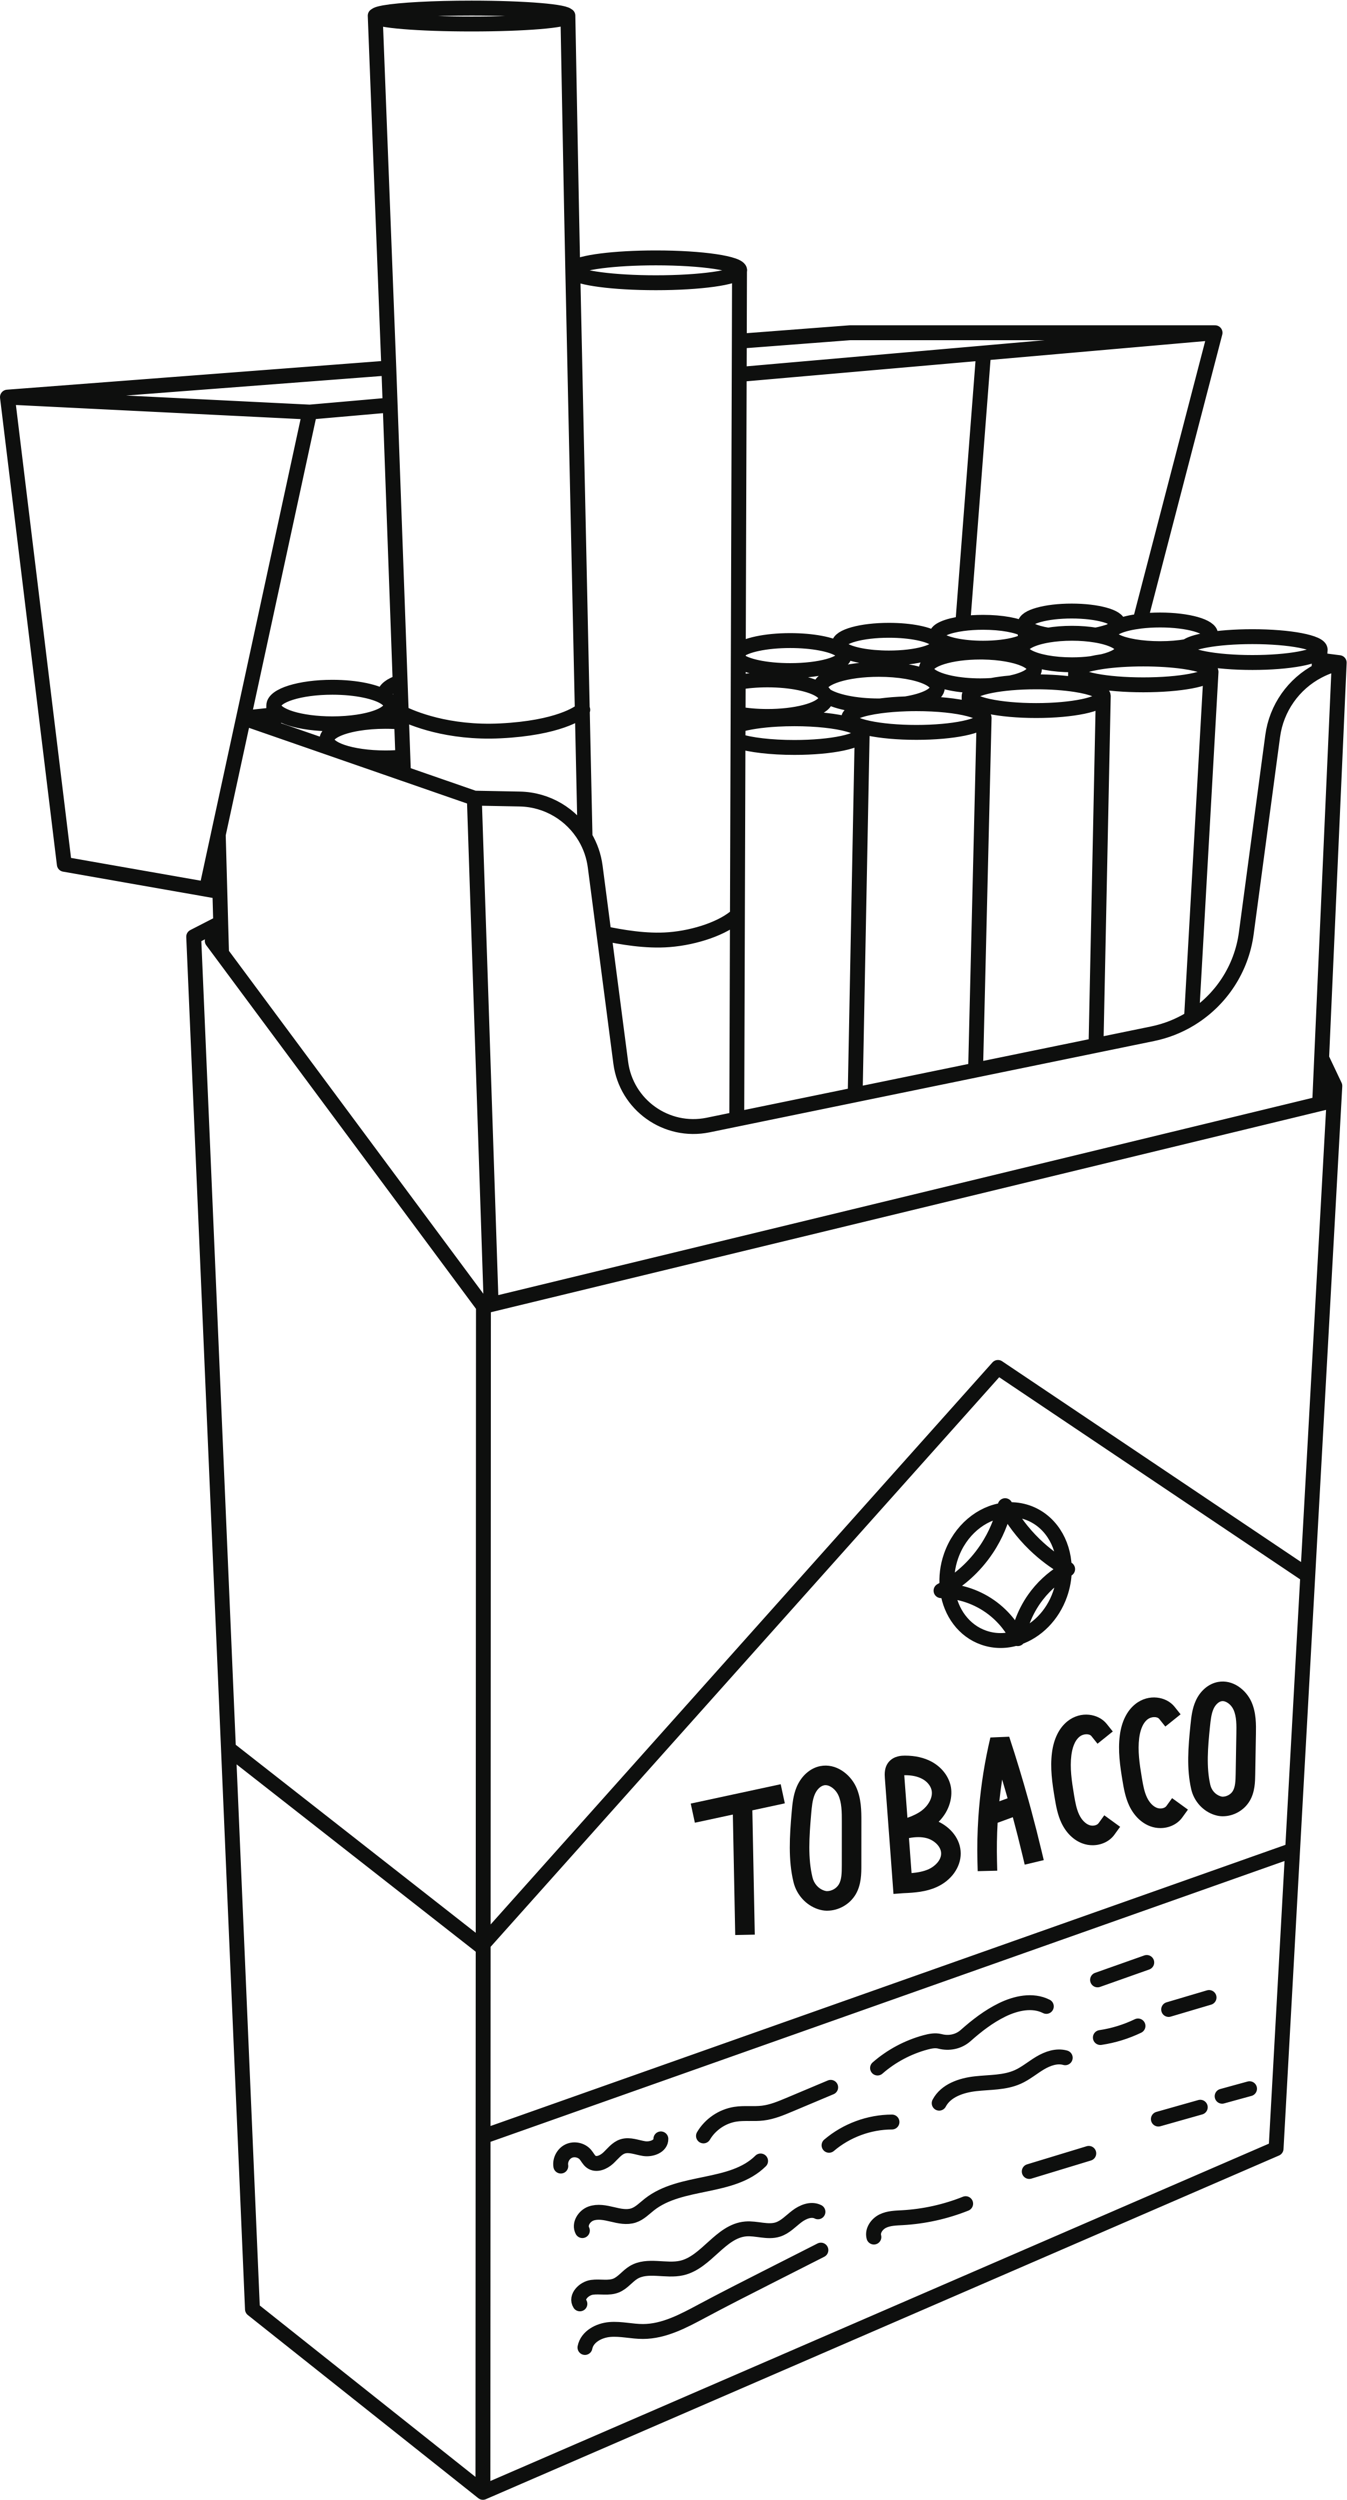 <?xml version="1.0" encoding="UTF-8" standalone="no"?>
<svg
   xmlns:dc="http://purl.org/dc/elements/1.1/"
   xmlns:cc="http://creativecommons.org/ns#"
   xmlns:rdf="http://www.w3.org/1999/02/22-rdf-syntax-ns#"
   xmlns:svg="http://www.w3.org/2000/svg"
   xmlns="http://www.w3.org/2000/svg"
   viewBox="0 0 361.613 670.667"
   height="670.667"
   width="361.613"
   xml:space="preserve"
   id="svg2"
   version="1.1"><defs
     id="defs6" /><g
     transform="matrix(1.333,0,0,-1.333,0,670.667)"
     id="g10"><g
       transform="scale(0.1)"
       id="g12"><path
         id="path14"
         style="fill:none;stroke:#0e0f0e;stroke-width:30;stroke-linecap:round;stroke-linejoin:round;stroke-miterlimit:10;stroke-dasharray:none;stroke-opacity:1"
         d="m 2028.93,1992.64 c -1.67,2.85 -3.21,5.6 -4.64,8.24 -0.63,-2.78 -1.34,-5.72 -2.16,-8.85 -5.45,-20.92 -15.54,-48.99 -34.95,-78.13 -25.99,-39.07 -57.45,-63.15 -79.71,-76.92 v -0.03 c -4.52,-2.79 -8.67,-5.15 -12.3,-7.15 3.39,-0.03 7.88,-0.18 13.24,-0.67 20.28,-1.81 53.03,-8.24 85.35,-30.89 30.98,-21.71 47.42,-48.41 55.09,-63.37 0.3,-0.57 0.58,-1.12 0.84,-1.64 0.13,0.68 0.25,1.34 0.37,2.03 3.52,18.56 12.55,52.09 38.32,85.33 18.86,24.27 39.81,39.59 55.03,48.69 2.39,1.45 4.67,2.72 6.76,3.88 -2.22,1.24 -4.48,2.54 -6.83,3.9 -17.7,10.5 -38.89,25.35 -60.2,46.06 -25.31,24.59 -42.63,49.51 -54.21,69.52 z m -6.8,-0.61 c -45.71,-5.7 -88.58,-40.68 -106.72,-92.5 -7.33,-21.01 -9.78,-42.35 -7.94,-62.55 m 142.59,-101.72 c 37.08,12.44 69.64,44.06 84.83,87.5 5.43,15.53 8.19,31.24 8.52,46.52 m -0.07,7.78 c -1.6,50.12 -29.37,94.39 -74.15,110.03 -13.22,4.61 -26.83,6.37 -40.26,5.55 m -120.52,-163.51 c 6.37,-43.29 32.78,-80.01 72.68,-93.95 22.34,-7.83 45.84,-7.43 67.76,-0.31 m 15.65,2040.52 0.08,-11.49 0.09,-9.15 m -1574.256,-168.69 60.848,6.46 m -0.18,-27.5 0.18,27.5 0.125,18.7 m 1185.003,-55.45 -14.13,-728.03 m 259.71,758.34 -0.03,-0.75 -17.19,-707.8 m 434.87,104.47 39.3,696.25 0.03,0.7 m 258.12,18.64 -39.74,5.07 m 1.39,21.19 -0.05,-0.76 v -0.06 l -1.34,-20.37 -1.4,-21.32 m -434,-51.29 -0.03,-0.76 -14.61,-702.01 m -723.51,-148.5 1.33,410.47 1.15,350.57 0.13,31.92 0.06,22.5 0.21,63.7 0.15,45.48 0.07,16.76 v 0.03 l 1.81,557.4 0.22,66.94 0.42,140.92 v 1.85 m -345.63,512.37 c 0,0 0,-0.24 0,-0.73 0.37,-18.94 7.37,-399.04 9.74,-507.73 0,-0.39 0.03,-0.73 0.03,-1.09 v -0.03 c 0.03,-2 0.09,-4 0.12,-6.01 1.18,-54.96 2.39,-109.93 3.58,-164.89 0.51,-23.5 1.03,-47 1.51,-70.49 4.7,-215.66 9.37,-431.31 14.01,-646.93 1.85,-85.13 3.7,-170.27 5.55,-255.37 m -365.697,127.92 -1.184,33.16 -2.546,70.49 -0.696,18.59 -0.422,11.76 -1.82,50.3 -20.133,557.39 -2.695,74.61 -27.379,708.32 -0.031,0.73 M 989.172,2405.72 955.25,3424.85 M 2461.29,812.242 c 18.4,5.039 36.81,10.09 55.21,15.156 m -99.23,-37.289 c -28.14,-7.937 -56.24,-15.89 -84.38,-23.859 M 2072.83,660.801 c 39.96,12.129 79.95,24.289 119.91,36.449 M 1944.77,596.02 c -40.6,-16.219 -83.87,-25.801 -127.52,-28.239 -13.34,-0.75 -27.2,-0.929 -39.23,-6.781 -12.01,-5.82 -21.59,-19.32 -18.05,-32.199 M 1178.06,306.559 c 4.27,21.812 28.16,34.453 50.32,36.23 22.14,1.801 44.21,-4.059 66.43,-4.027 42.84,0.039 82.28,21.527 120.06,41.718 42.59,22.77 85.71,44.629 128.79,66.489 36.53,18.523 73.06,37.043 109.57,55.57 m -5.91,77.07 c -13.8,6.942 -30.57,-0.089 -42.81,-9.457 -12.28,-9.402 -23.2,-21.402 -37.87,-26.113 -20.71,-6.641 -43.11,2.953 -64.79,1.133 -50.97,-4.313 -79.01,-67.25 -128.88,-78.621 -32.05,-7.332 -68.85,8.039 -97.02,-8.942 -12.58,-7.578 -21.49,-20.757 -35.08,-26.308 -15.18,-6.192 -32.5,-1.371 -48.75,-3.641 -16.22,-2.281 -33.17,-19.551 -24.25,-33.289 m 1267.07,616.609 c -27.13,-8.04 -54.26,-16.082 -81.37,-24.101 m -137.52,-56.488 c 26.26,3.91 51.87,11.789 75.8,23.308 m -146.56,-64 c -17.07,4.852 -35.38,-1.597 -50.63,-10.668 -15.22,-9.101 -28.95,-20.832 -45.14,-28.039 -26.32,-11.742 -56.3,-10.344 -84.93,-13.594 -28.62,-3.207 -59.75,-13.609 -73.15,-39.109 m -95.05,-37.93 C 1750.42,760.25 1704.65,743.332 1669.63,713.5 M 1531.8,681.93 c -57.66,-57.141 -160.14,-37.348 -223.92,-87.551 -10.22,-8.039 -19.53,-17.918 -31.84,-22.047 -13.79,-4.633 -28.83,-1.211 -42.96,2.148 -14.16,3.34 -29.25,6.59 -42.93,1.641 -13.67,-4.941 -24.13,-21.492 -17.28,-34.312 m 1037.54,504.611 c 33.05,11.67 66.07,23.37 99.08,35.05 m -202.25,-88.411 c -27.59,13.971 -61.4,6.543 -89.13,-7.071 -26.99,-13.218 -50.82,-31.617 -73.37,-51.629 -14.13,-12.519 -33.51,-16.461 -51.76,-11.668 -0.09,0.028 -0.18,0.059 -0.27,0.079 -9.34,2.351 -19.22,0.402 -28.5,-2.09 -35.65,-9.578 -69.09,-27.371 -96.89,-51.66 m -94.36,-38.86 c -27.64,-11.64 -55.29,-23.25 -82.92,-34.871 -17.4,-7.297 -35.05,-14.699 -53.78,-16.98 -18.34,-2.227 -37.08,0.55 -55.33,-2.297 -26.41,-4.121 -50.63,-20.59 -64.18,-43.633 m -85.8,-6 c 0.3,-14.77 -18.92,-21.738 -33.53,-19.578 -14.61,2.179 -29.5,8.969 -43.54,4.418 -11.98,-3.91 -19.86,-15.008 -29.11,-23.547 -9.27,-8.531 -23.79,-14.832 -34.04,-7.461 -5.13,3.668 -7.73,9.82 -11.85,14.578 -8.04,9.242 -22.38,12.281 -33.45,7.102 -11.06,-5.192 -17.91,-18.141 -15.97,-30.2 M 2603.18,1307.36 972.895,731.102 M 2633.77,1860.3 2009.83,2279.08 973.074,1118.66 l -4.336,-4.85 -508.64,398.23 m 348.715,2065.95 c -10.336,0.97 -21.313,1.46 -32.622,1.46 -19.976,0 -38.773,-1.55 -55.269,-4.28 -37.289,-6.18 -62.668,-18.43 -62.668,-32.53 0,-9.52 11.613,-18.22 30.652,-24.74 21.555,-7.4 52.696,-12.06 87.285,-12.06 12.25,0 24.043,0.57 35.168,1.66 m 1395.081,245.52 h 0.03 0.03 c 9.79,1.63 22.74,5.36 31.01,8.27 h 0.03 m 15.01,9.58 c -0.18,1.94 -0.46,4.49 -0.46,4.52 0,14.37 -41.98,26.05 -93.8,26.05 -51.81,0 -93.79,-11.68 -93.79,-26.05 0,-9.58 18.64,-17.95 46.37,-22.46 m -130.96,25.83 c -14.68,0 -28.57,-0.94 -40.93,-2.61 -31.29,-4.22 -52.88,-13.13 -52.88,-23.43 0,-2.91 1.73,-5.74 4.91,-8.34 12.56,-10.31 47.6,-17.71 88.9,-17.71 51.8,0 93.79,11.67 93.79,26.05 0,3.99 -3.27,7.82 -9.12,11.18 -15.09,8.79 -47.32,14.86 -84.67,14.86 z m -189.58,-16.07 c -55.48,0 -100.47,-12.49 -100.47,-27.89 0,-3.86 2.81,-7.52 7.88,-10.86 15.27,-10 50.99,-17.03 92.59,-17.03 55.44,0 100.44,12.49 100.44,27.89 0,3.12 -1.85,6.12 -5.28,8.94 -13.43,11.01 -50.99,18.95 -95.16,18.95 z m -303.52,-59.27 c 13.07,-12.61 54.94,-21.83 104.6,-21.83 60.09,0 108.81,13.52 108.81,30.19 0,4.19 -3.03,8.16 -8.55,11.77 -16.52,10.85 -55.17,18.46 -100.26,18.46 -49.57,0 -91.41,-9.22 -104.53,-21.8 m -681.005,-61.57 c -19.223,-6.55 -30.926,-15.25 -30.926,-24.84 0,-2.78 1,-5.48 2.883,-8.09 v -0.03 m 6.516,-6.33 h 0.031 c 5.641,-4.1 13.582,-7.83 23.316,-11.01 m 1429.815,152.95 c -1.09,-1.3 -1.87,-2.6 -2.33,-3.97 -0.3,-0.91 -0.45,-1.82 -0.45,-2.76 0,-4.7 3.94,-9.12 10.94,-13.04 0.12,-0.05 0.24,-0.11 0.37,-0.18 0.42,-0.27 0.88,-0.51 1.36,-0.72 0.09,-0.06 0.21,-0.13 0.33,-0.18 17.4,-8.8 50.6,-14.71 88.65,-14.71 19.59,0 37.93,1.58 53.42,4.3 h 0.03 c 0.27,0.03 0.49,0.07 0.76,0.13 m 38.78,12.73 c 5.57,3.58 8.67,7.52 8.67,11.67 0,15.92 -45.51,28.86 -101.66,28.86 -14.13,0 -27.62,-0.84 -39.83,-2.3 -0.22,-0.03 -0.4,-0.06 -0.61,-0.09 -17.62,-2.18 -32.63,-5.7 -43.39,-10.16 -0.14,-0.06 -0.3,-0.12 -0.46,-0.18 -6.7,-2.82 -11.7,-5.97 -14.55,-9.4 m -16.58,-61.48 c 24.16,5.79 39.72,14.88 39.72,25.13 0,5.61 -4.7,10.92 -12.95,15.5 m -2.06,1.08 c -9.51,4.86 -23.07,8.83 -39.17,11.5 m -0.06,0 c -14.16,2.33 -30.28,3.67 -47.41,3.67 -17.44,0 -33.84,-1.37 -48.16,-3.76 -31.85,-5.4 -53.5,-15.89 -53.5,-27.99 0,-5.76 4.88,-11.13 13.45,-15.79 17.56,-9.53 50.48,-15.92 88.21,-15.92 13.73,0 26.85,0.85 38.8,2.4 0.03,0 0.03,0 0.06,0 m -162.29,-38.84 c 28.8,6.09 47.75,16.4 47.75,28.1 0,7.31 -7.43,14.13 -20.1,19.68 -18.73,8.21 -48.97,13.73 -83.37,14.28 -1.79,0.03 -3.59,0.03 -5.4,0.03 -60.12,0 -108.87,-15.22 -108.87,-33.99 0,-4.97 3.42,-9.7 9.61,-13.98 17.1,-11.79 55.12,-20.01 99.26,-20.01 7.85,0 15.49,0.28 22.86,0.77 m -172.93,-37.05 c 0.03,0.02 0.06,0.02 0.09,0.02 37.62,6.13 63.3,18.44 63.3,32.6 0,7.61 -7.43,14.7 -20.13,20.58 -21.22,9.83 -57.09,16.25 -97.81,16.25 -65.12,0 -117.93,-16.49 -117.93,-36.83 0,-2.19 0.6,-4.31 1.76,-6.37 h 0.02 m 8.13,-8.43 v -0.03 c 18.28,-12.91 59.76,-21.98 108.02,-21.98 0.85,0 1.7,0 2.55,0.03 h 0.03 m -285.99,-16.22 c 17.4,-3.18 37.63,-5 59.21,-5 6.7,0 13.31,0.18 19.7,0.52 55.77,2.94 98.24,18.06 98.24,36.31 0,2.16 -0.61,4.28 -1.76,6.34 m 0,0.03 c -1.61,2.91 -4.4,5.76 -8.13,8.43 m -0.02,0 c -18.26,12.94 -59.73,22.01 -108.03,22.01 -21.5,0 -41.65,-1.79 -59,-4.94 m -708.828,-32.23 c -18.016,13.1 -59.82,22.32 -108.512,22.32 -65.121,0 -117.933,-16.5 -117.933,-36.81 0,-20.35 52.812,-36.81 117.933,-36.81 18.344,0 35.684,1.31 51.149,3.64 39.535,5.94 66.789,18.56 66.789,33.17 0,2.79 -1,5.52 -2.879,8.13 m -0.031,0 c -1.547,2.18 -3.758,4.3 -6.516,6.33 m 438.428,-473.26 c 35.11,-7.16 84.68,-16.13 131.48,-12.37 53.15,4.24 109.42,23.47 137.37,49.2 m -676.993,407.33 c 21.317,-10.65 93.383,-41.63 200.033,-36.3 116.49,5.83 157.9,35.96 164.54,41.51 0.7,0.54 1,0.85 1,0.85 m 1212.26,121.21 -1.57,-24.07 m -218.18,-20.83 -0.39,-25.47 m -214.04,-23.43 -0.06,-25.84 m -242.49,-18.13 -0.09,-12.97 m 680.67,156.92 c -2.51,-2 -3.85,-4.06 -3.85,-6.18 0,-14.37 61.07,-26.01 136.37,-26.01 73.88,0 134.07,11.18 136.35,25.19 m 0,0.06 c 0.03,0.25 0.05,0.52 0.05,0.76 0,14.37 -61.06,26.04 -136.4,26.04 -35.93,0 -68.61,-2.63 -92.95,-7 -19.16,-3.4 -33.14,-7.85 -39.54,-12.86 m -192,-34.4 c -19.74,-4.56 -31.63,-10.34 -31.63,-16.68 0,-14.37 61.04,-26.04 136.38,-26.04 74.06,0 134.37,11.3 136.34,25.34 m 0.03,0.7 c 0,8.52 -21.44,16.07 -54.57,20.83 -22.8,3.24 -51.12,5.18 -81.8,5.18 -30.59,0 -58.85,-1.91 -81.62,-5.15 -8.52,-1.24 -16.25,-2.64 -23.07,-4.18 m 24.04,-65.58 c 0,9.64 -22.13,18.19 -56.12,23.43 -22.22,3.43 -49.51,5.46 -78.97,5.46 -18.14,0 -35.45,-0.76 -51.24,-2.15 -14.13,-1.25 -27.01,-2.98 -38.26,-5.12 -27.95,-5.28 -45.57,-13.01 -45.57,-21.62 0,-15.98 60.48,-28.9 135.07,-28.9 73.46,0 133.21,12.53 135.06,28.14 m -449.49,-18.83 c -37.99,-5.12 -63.19,-14.13 -63.19,-24.38 0,-15.97 61.07,-28.89 136.38,-28.89 74.12,0 134.45,12.52 136.34,28.14 m -157.53,29.29 c -18.9,-0.61 -36.48,-2.07 -51.97,-4.16 m 209.53,-24.38 c 0,6.89 -11.31,13.19 -30.26,18.13 -25.02,6.59 -63.25,10.77 -106.11,10.77 -7.19,0 -14.22,-0.12 -21.1,-0.34 m -338.24,-74.82 c 24.45,-7.82 66.25,-12.94 113.76,-12.94 75.31,0 136.37,12.91 136.37,28.89 0,6.49 -10.13,12.49 -27.26,17.34 -24.89,7 -64.51,11.55 -109.11,11.55 -11.85,0 -23.35,-0.33 -34.32,-0.91 -32.89,-1.82 -60.97,-6.15 -79.31,-12.01 m -332.8,912.36 c 10.25,-12.37 81.28,-21.92 167.41,-21.92 89.29,0 162.32,10.28 168.33,23.29 0,0.03 0.03,0.03 0.03,0.06 0.24,0.54 0.36,1.12 0.36,1.66 0,13.83 -75.52,25.02 -168.72,25.02 -84,0 -153.68,-9.1 -166.56,-21.01 -0.4,-0.36 -0.73,-0.7 -0.97,-1.06 M 949.672,5015 c -77.797,0 -144.859,-3.79 -175.629,-9.28 -0.035,0 -0.066,0 -0.094,0 -11.488,-2.06 -17.922,-4.36 -17.922,-6.76 0,-8.85 86.684,-16.03 193.645,-16.03 106.958,0 193.638,7.18 193.638,16.03 0,8.85 -86.68,16.04 -193.638,16.04 z M 1980.87,4320.72 1938.98,3776.15 M 623.754,4201.84 15,4231.98 m 770.742,-15.95 -161.988,-14.19 -133.34,-615.78 -50.84,-234.63 v -0.07 l -20.738,-95.83 m 1069.854,1022.08 492.18,43.11 466.17,40.84 M 783.047,4290.64 15,4231.98 129.512,3291.7 442.758,3236.73 m 1853.182,544.3 151.1,580.53 h -735.33 l -222.8,-17.01 m -998.496,-758.49 60.668,-21.04 137.613,-47.72 123.848,-42.96 142.707,-49.49 91.41,-1.75 c 55.63,-1.06 104.69,-31.26 131.58,-76.68 10.55,-17.76 17.67,-37.86 20.49,-59.48 l 17.53,-134.52 33.86,-259.95 c 11.07,-85.01 92.02,-142.73 176,-125.51 l 57.66,11.82 238.48,48.96 9.76,2.01 231.61,47.54 1.12,0.24 240.62,49.36 1.92,0.39 113.99,23.4 c 27.29,5.58 52.79,15.77 75.68,29.65 0.9,0.55 1.78,1.1 2.66,1.67 59.21,36.9 100.69,98.9 110.31,170.87 l 53.14,396.8 c 7.55,56.52 42.17,105.18 91.77,131.13 0.37,0.18 0.73,0.36 1.09,0.54 7.13,3.73 14.58,6.95 22.29,9.65 l 18.85,6.6 -35.38,-795.87 v -0.03 l -4.06,-91.95 m -2218.056,541.62 3.184,-114.63 1.726,-62.78 v -0.03 l 1.727,-61.52 v -0.03 M 972.59,15 l 0.305,716.102 0.179,387.558 0.547,1283.3 m -546.176,735.69 18.766,-25.25 m 0,-0.03 527.41,-710.41 15.551,3.76 1668.458,404.02 11.64,2.81 m -7.58,89.14 26.59,-56.06 -54.51,-985.33 -30.59,-552.94 L 2569.95,706.73 972.59,15 508.426,383.629 461.25,1485.09 l -1.152,26.95 -70.008,1633.95 54.394,27.93" /><path
         id="path16"
         style="fill:#0e0f0e;fill-opacity:1;fill-rule:nonzero;stroke:none"
         d="m 1572.28,1440.25 -79.35,-17.08 -17.85,-3.84 -83.98,-18.07 8.31,-38.53 76.49,16.45 4.79,-242.48 39.41,0.79 -4.94,250.16 65.43,14.06 -8.31,38.54" /><path
         id="path18"
         style="fill:#0e0f0e;fill-opacity:1;fill-rule:nonzero;stroke:none"
         d="m 1695.31,1276.95 c 0,-15.83 -0.42,-28.68 -5.77,-38.01 -4.69,-8.23 -14.52,-13.89 -24,-13.89 h -0.33 c -0.65,0 -2.46,0.15 -5.52,1.15 -11.41,3.82 -20.35,13.89 -23.35,26.32 -9.43,38.87 -6.76,81.25 -2.61,128.63 v 0.03 c 1.19,13.53 2.4,27.53 7.25,38.75 4.15,9.58 11.46,16.71 18.58,18.1 1.01,0.21 1.98,0.3 2.97,0.3 10.13,0 20.83,-9.64 25.56,-19.64 7.28,-15.34 7.28,-34.74 7.28,-53.48 z m 28.43,158.6 c -11.91,25.16 -40.41,47.38 -71.84,41.14 -20.04,-3.97 -37.63,-19.35 -47.09,-41.08 -7.39,-17.1 -8.98,-35.11 -10.37,-51 -4.27,-49.05 -7.21,-96.78 3.61,-141.37 6.15,-25.49 25.01,-46.35 49.14,-54.42 6.13,-2.03 11.98,-3.1 17.47,-3.18 h 0.91 c 23.67,0 46.45,13.15 58.17,33.71 10.98,19.19 10.98,41.38 10.98,57.57 l 0.06,88.26 c 0,20.94 0,46.99 -11.04,70.37" /><path
         id="path20"
         style="fill:#0e0f0e;fill-opacity:1;fill-rule:nonzero;stroke:none"
         d="m 2489.94,1541.6 -0.12,-6.64 c -0.39,-24.77 -0.82,-49.54 -1.27,-74.31 -0.25,-14.25 -0.79,-25.81 -5.65,-33.99 -4.18,-7.03 -12.85,-11.73 -21.06,-11.52 -0.3,0 -1.43,0.1 -3.55,0.76 -10.37,3.21 -18.37,12.13 -20.88,23.28 -8.07,35.54 -5.01,74.38 -0.52,117.82 1.27,12.22 2.61,24.86 7.15,34.95 3.73,8.23 10.07,14.25 16.13,15.38 8.28,1.48 19.1,-6.25 24.1,-17.22 6.28,-13.95 5.98,-31.51 5.67,-48.51 z m 30.23,64.73 c -10.82,23.86 -37.32,45.2 -67.03,39.75 -19.02,-3.46 -35.84,-17.62 -44.99,-37.88 -7.19,-15.94 -8.92,-32.5 -10.43,-47.13 h -0.03 c -4.85,-46.97 -8.1,-89.23 1.27,-130.62 5.63,-24.79 23.89,-44.8 47.6,-52.21 4.94,-1.51 9.66,-2.36 14.07,-2.51 0.6,0 1.24,-0.04 1.87,-0.04 21.96,0 43.12,11.99 54.3,30.87 10.59,17.83 10.92,38.41 11.16,53.39 0.45,24.77 0.85,49.57 1.27,74.34 l 0.13,6.64 c 0.33,19.32 0.75,43.39 -9.19,65.4" /><path
         id="path22"
         style="fill:#0e0f0e;fill-opacity:1;fill-rule:nonzero;stroke:none"
         d="m 1870.22,1269.19 c -10.28,-4.64 -21.81,-6.7 -34.39,-7.85 l -5.24,70.49 c 13.97,2.6 25.86,2.55 36.13,-0.28 14.07,-3.84 28.65,-16.39 28.68,-30.77 0.04,-13.94 -13.03,-26.13 -25.18,-31.59 z m -48.91,186.43 c -0.03,0.54 -0.09,1.61 -0.15,2.72 0.4,0.04 0.85,0.04 1.33,0.04 13.95,0.03 25.75,-2.49 34.99,-7.52 9.52,-5.19 16.43,-13.41 18.52,-22.04 3.8,-15.59 -7.51,-32.47 -19.58,-41.57 -7.55,-5.64 -16.71,-10.28 -28.9,-14.61 z m 69.06,-90.99 c 23.14,23.02 29.02,52.45 23.96,73.47 -4.74,19.55 -18.58,36.83 -37.99,47.38 -15.19,8.24 -33.42,12.37 -54.15,12.3 -5.79,-0.05 -21.16,-0.2 -31.78,-12.12 -9.91,-11.3 -8.9,-25.83 -8.39,-32.9 l 6.58,-87.89 0.24,-3.42 1.15,-15.49 c 0,-0.28 0.03,-0.55 0.06,-0.79 0,-0.12 0.03,-0.25 0.03,-0.36 l 0.13,-1.46 7.72,-103.96 1.43,-19.31 0.06,-0.67 20.01,1.49 c 23.07,0.97 45.6,2.72 66.94,12.33 29.47,13.23 48.48,39.75 48.45,67.64 -0.09,29.38 -20.76,52.55 -44.45,63.76" /><path
         id="path24"
         style="fill:#0e0f0e;fill-opacity:1;fill-rule:nonzero;stroke:none"
         d="m 2012.62,1405.86 c 1.54,14.65 3.39,29.26 5.61,43.82 3.76,-12.56 7.43,-25.14 10.97,-37.76 -5.51,-2.03 -11.06,-4.06 -16.58,-6.06 z m 84.85,-99.23 c -6.42,26.95 -13.31,53.91 -20.55,80.8 -1.63,6.1 -3.3,12.19 -5,18.28 -12.13,43.75 -25.31,87.29 -39.45,130.16 l -37.9,-1.61 c -11.21,-47.17 -18.85,-95.11 -22.92,-143.37 -0.47,-5.64 -0.9,-11.31 -1.27,-16.98 -2,-29.59 -2.6,-59.3 -1.88,-89.02 l 0.52,-19.67 39.38,0.97 -0.49,19.71 c -0.63,25.59 -0.23,51.2 1.25,76.73 10.19,3.73 20.37,7.46 30.59,11.22 6.83,-25.41 13.31,-50.9 19.37,-76.37 l 4.58,-19.16 38.35,9.15 -4.58,19.16" /><path
         id="path26"
         style="fill:#0e0f0e;fill-opacity:1;fill-rule:nonzero;stroke:none"
         d="m 2212.39,1361.72 c -3.28,-4.52 -11.83,-6.23 -18.66,-3.74 -8.06,2.94 -15.54,10.75 -20.54,21.43 -5.18,11.05 -7.56,23.71 -10.14,39.1 -4.84,28.87 -8.59,54.84 -5.36,80.18 1.56,12.22 5.71,28.63 16.67,37.4 7.23,5.8 19.37,6.31 23.63,1 l 12.33,-15.37 30.75,24.66 -12.34,15.37 c -16.13,20.12 -51.73,26.97 -79.02,5.1 -16.8,-13.47 -27.56,-35.31 -31.12,-63.17 -3.9,-30.64 0.42,-60.86 5.59,-91.69 2.43,-14.47 5.44,-32.48 13.3,-49.29 9.53,-20.34 24.69,-35.16 42.73,-41.74 6.57,-2.4 13.41,-3.56 20.15,-3.56 17.39,0 34.13,7.64 43.94,21.19 l 11.56,15.96 -31.91,23.13 -11.56,-15.96" /><path
         id="path28"
         style="fill:#0e0f0e;fill-opacity:1;fill-rule:nonzero;stroke:none"
         d="m 2348.97,1396.26 c -3.27,-4.52 -11.82,-6.23 -18.65,-3.74 -8.06,2.94 -15.55,10.75 -20.55,21.43 -5.17,11.04 -7.55,23.7 -10.14,39.1 -4.84,28.87 -8.58,54.84 -5.35,80.19 1.56,12.21 5.71,28.62 16.66,37.4 7.23,5.79 19.38,6.3 23.63,0.99 l 12.34,-15.37 30.74,24.66 -12.32,15.37 c -16.14,20.12 -51.74,26.96 -79.04,5.1 -16.79,-13.47 -27.56,-35.31 -31.1,-63.16 -3.92,-30.64 0.41,-60.87 5.58,-91.7 2.42,-14.47 5.44,-32.49 13.31,-49.29 9.52,-20.33 24.69,-35.16 42.72,-41.74 6.57,-2.4 13.41,-3.56 20.16,-3.56 17.37,0 34.11,7.65 43.93,21.2 l 11.56,15.96 -31.92,23.12 -11.56,-15.96" /></g></g></svg>